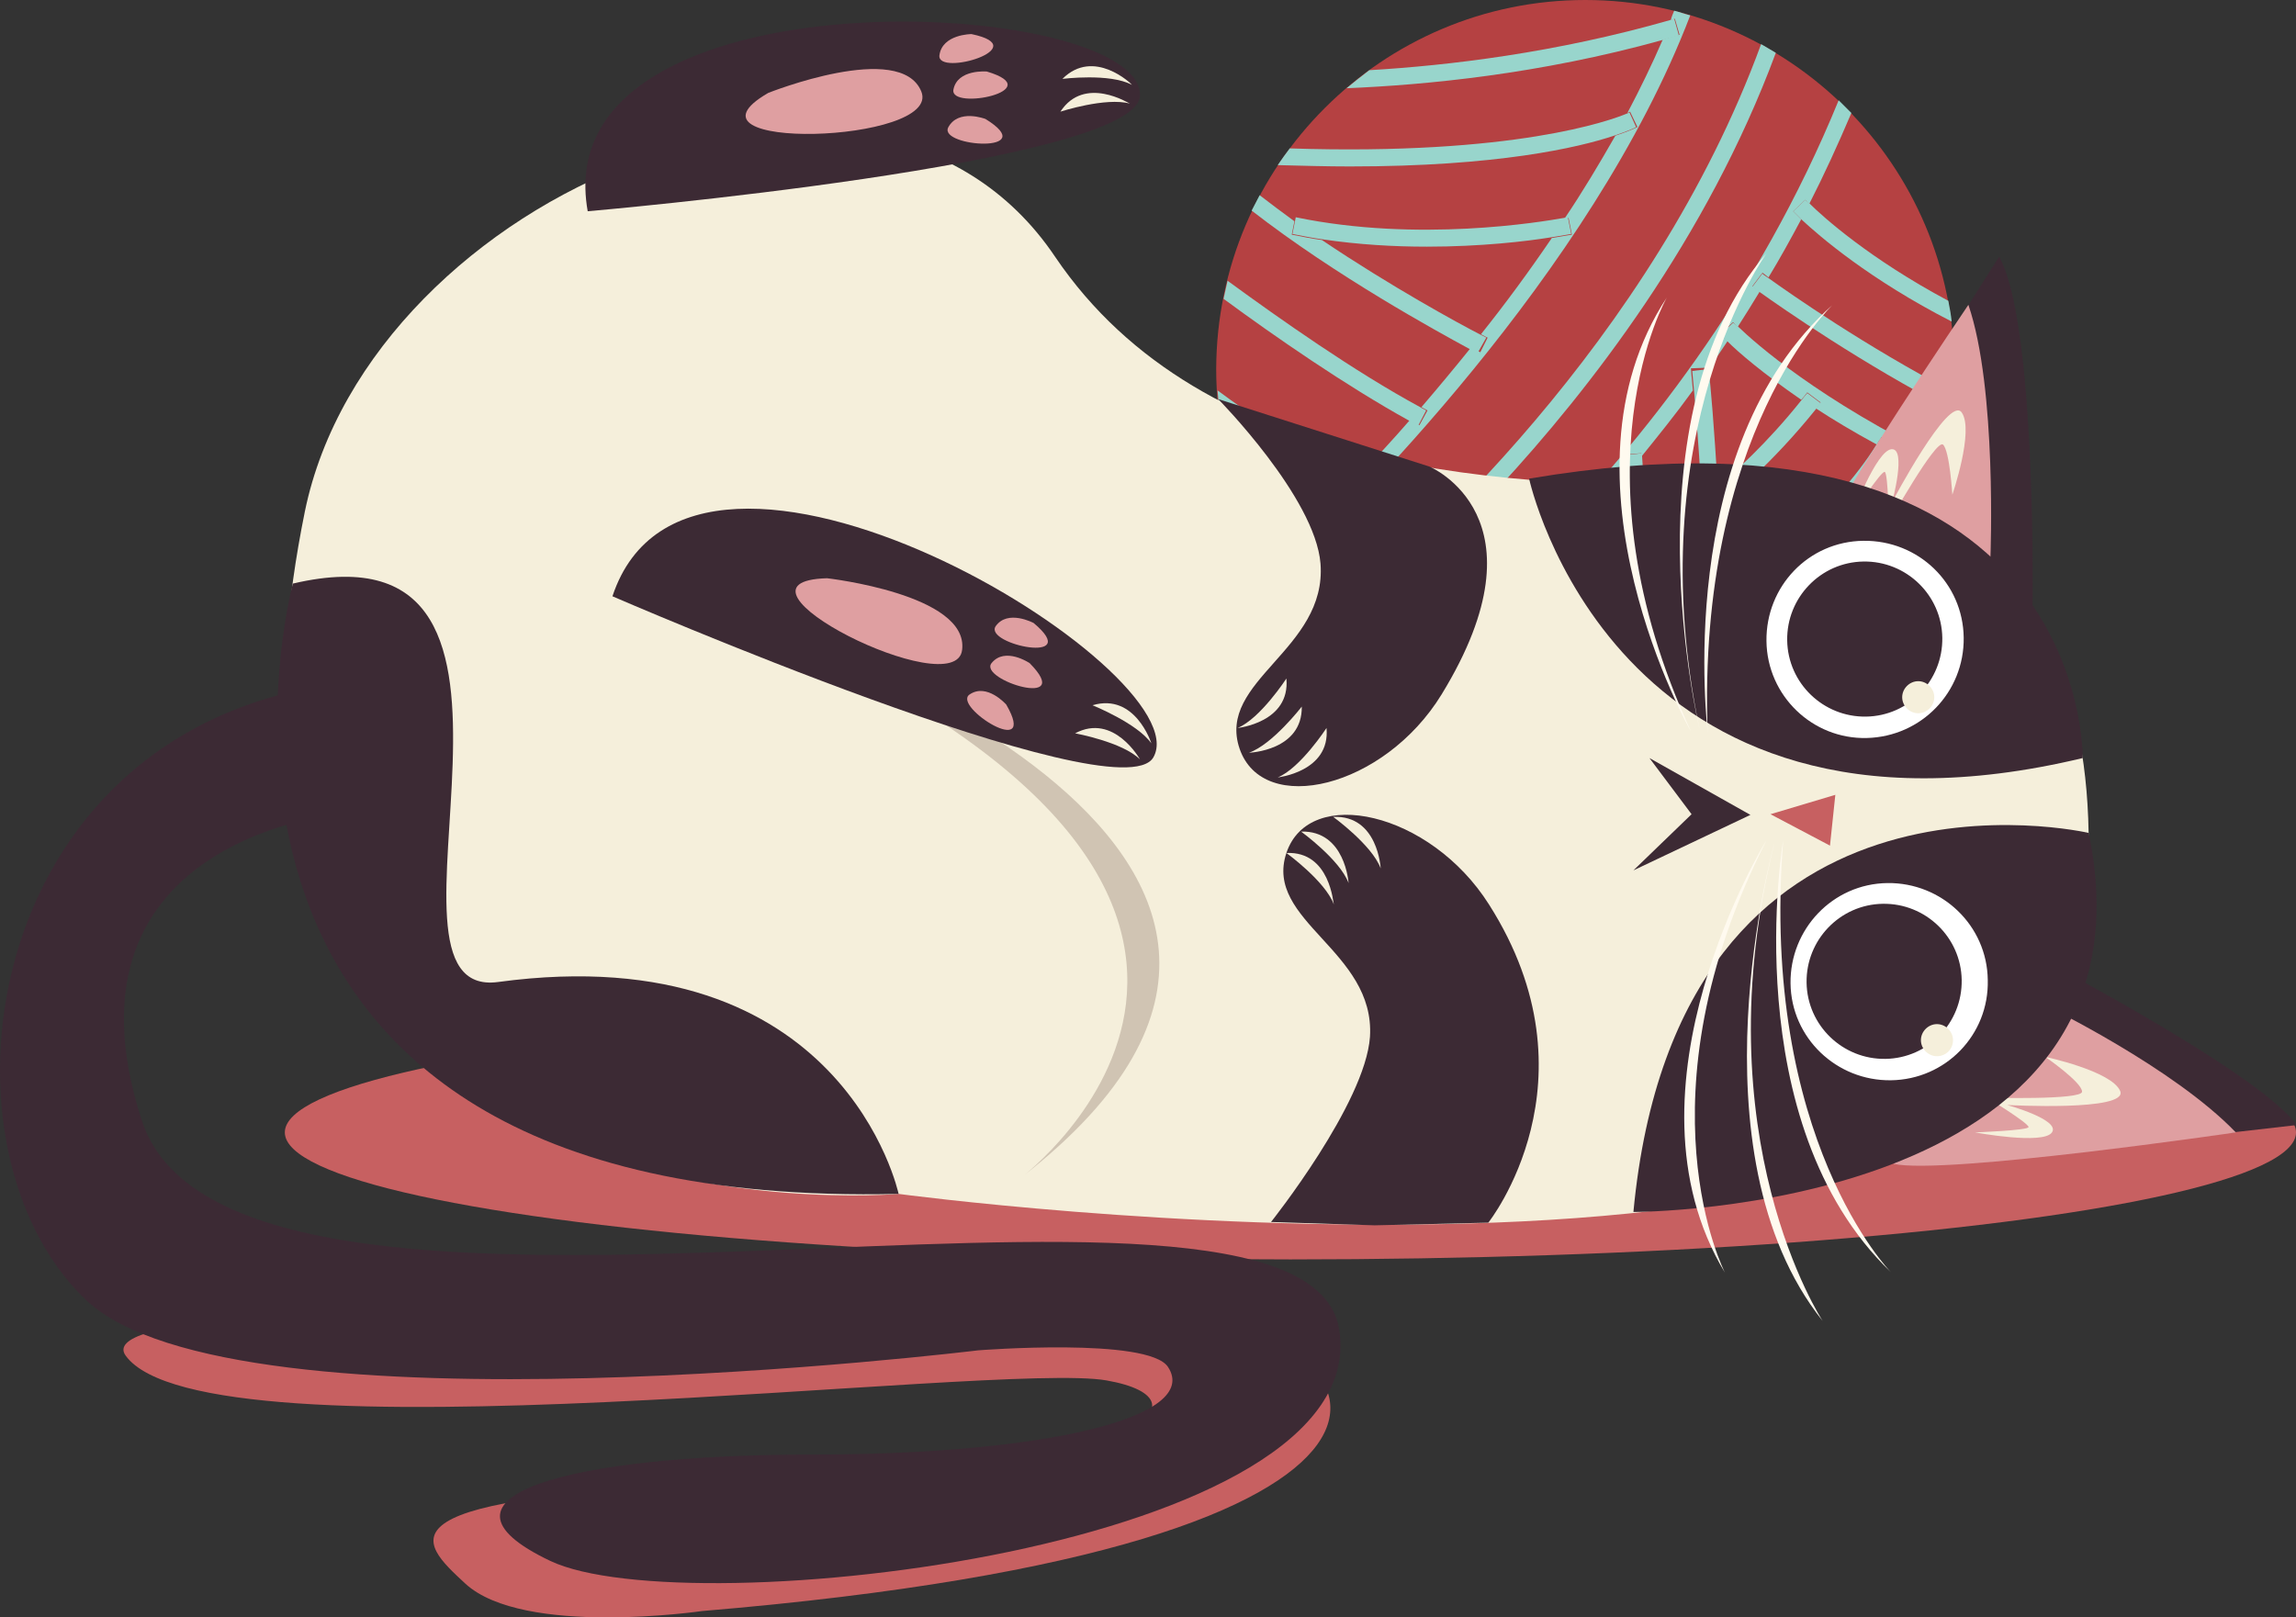 <?xml version="1.0" encoding="utf-8"?>
<!-- Generator: Adobe Illustrator 23.0.4, SVG Export Plug-In . SVG Version: 6.00 Build 0)  -->
<svg version="1.1" id="cat" xmlns="http://www.w3.org/2000/svg" xmlns:xlink="http://www.w3.org/1999/xlink" x="0px" y="0px"
	 viewBox="0 0 343.4 241.9" style="enable-background:new 0 0 343.4 241.9;" xml:space="preserve">
<rect x="0" y="0" width="343.4" height="241.9" fill="#333333" stroke="none"/>
<style type="text/css">
	.st0{fill:#B54142;}
	.st1{fill:#98D5CC;}
	.st2{fill:#C76061;}
	.st3{fill:#3C2A34;}
	.st4{fill:#DF9FA1;}
	.st5{fill:#F5EFDB;}
	.st6{fill:#FFFFFF;}
	.st7{fill:#D0C4B3;}
	.st8{fill:#FFFAEF;}
</style>
<g>
	<path class="st0" d="M292.3,55.2c0,30.5-24.7,55.2-55.2,55.2c-30.5,0-55.2-24.7-55.2-55.2C182,24.7,206.7,0,237.1,0
		S292.3,24.7,292.3,55.2z"/>
	<g>
		<path class="st1" d="M190.1,84.1c0.4,0.7,0.9,1.4,1.4,2.2c10-9.4,46.5-45.3,61.3-84c-0.8-0.2-1.6-0.5-2.4-0.7
			c-0.2,0.5-0.4,0.9-0.5,1.4c0.2-0.1,0.4-0.1,0.6-0.2l0.7,2.4c-0.9,0.2-1.7,0.5-2.5,0.7c-1.6,3.7-3.4,7.4-5.3,11
			c0.2-0.1,0.4-0.2,0.4-0.2l1.1,2.3c-0.2,0.1-1.2,0.6-3.3,1.3c-2.4,4.2-4.9,8.4-7.6,12.4c0.3-0.1,0.5-0.1,0.6-0.1l0.5,2.5
			c-0.1,0-1.1,0.2-3,0.5c-3.4,5-7,9.9-10.6,14.4c0.6,0.3,0.9,0.5,1,0.5l-1.1,2.2c-0.1-0.1-0.6-0.3-1.4-0.7c-2.5,3.1-5,6.1-7.4,8.9
			c0.3,0.2,0.6,0.3,0.9,0.5l-1.2,2.2c-0.5-0.2-1-0.5-1.4-0.8c-2.6,3-5.2,5.8-7.6,8.3c0.5,0.2,0.8,0.3,0.8,0.3l-0.9,2.4
			c-0.1,0-0.7-0.3-1.8-0.7C196.5,78,192.6,81.8,190.1,84.1z"/>
		<path class="st1" d="M224.2,72.9c13.5-14.6,31.1-37.2,41.4-65c-0.7-0.4-1.5-0.9-2.2-1.3c-16.3,44.5-52.1,76.6-65.4,87.4
			c0.6,0.6,1.2,1.2,1.9,1.8C205.3,91.3,214.4,83.5,224.2,72.9z"/>
		<path class="st1" d="M255.4,55c0,0,0,0.2,0,0.4c1-1.4,2-2.9,3-4.4c-0.7-0.6-1-1-1.1-1.1l1.9-1.7c0,0,0.2,0.2,0.7,0.7
			c1.1-1.7,2.2-3.5,3.3-5.3c-0.7-0.5-1.1-0.8-1.1-0.8l1.5-2c0,0,0.3,0.2,0.9,0.7c1.7-2.8,3.3-5.7,4.9-8.7c-0.7-0.7-1.1-1.1-1.2-1.2
			l1.8-1.7c0,0,0.2,0.2,0.6,0.6c2.2-4.3,4.3-8.9,6.3-13.6c-0.6-0.6-1.3-1.3-1.9-1.9c-12.1,29.6-30.1,51.7-43.7,65.5
			c-9.8,9.9-18.6,17-24.1,21c0.8,0.5,1.5,1,2.3,1.4c5.1-3.8,12.6-9.8,20.9-18c0-1,0-2,0-3.1h2.5c0,0.2,0,0.3,0,0.5
			c0,0,0.1-0.1,0.1-0.1c3.2-3.2,6.6-6.9,10.2-11.1c-0.1-1-0.1-2.1-0.2-3.1l2.5-0.2c0,0.2,0,0.3,0,0.5c2.5-3.1,5.1-6.3,7.7-9.9
			c-0.2-2-0.3-3.2-0.3-3.3L255.4,55z"/>
		<path class="st1" d="M222.3,50.5c0,0-0.4-0.2-1-0.5c-3.1-1.6-13.2-7.1-23.6-14.1c-1.5-0.2-3-0.5-4.5-0.8l0.4-2
			c-1.8-1.3-3.5-2.6-5.2-3.9c-0.4,0.8-0.8,1.5-1.2,2.3c12.6,9.8,27.8,18.1,32.4,20.6c0.8,0.4,1.3,0.7,1.4,0.7L222.3,50.5z"/>
		<path class="st1" d="M213.3,61.4c-0.3-0.2-0.6-0.3-0.9-0.5c-9.8-5.3-21-13.2-28.8-18.9c-0.2,0.9-0.4,1.8-0.6,2.7
			c7.6,5.6,18.3,13,27.7,18.2c0.5,0.3,1,0.5,1.4,0.8L213.3,61.4z"/>
		<path class="st1" d="M203.9,71.4c0,0-0.3-0.1-0.8-0.3c-2.4-1-10.1-4.6-21-12.7c0.1,1.1,0.2,2.3,0.3,3.4
			c9.1,6.6,15.8,9.9,18.9,11.2c1.1,0.5,1.7,0.7,1.8,0.7L203.9,71.4z"/>
		<path class="st1" d="M250.4,2.8c-0.2,0.1-0.4,0.1-0.6,0.2c-17.1,4.9-33.1,6.8-45,7.5c-1.2,0.9-2.3,1.8-3.4,2.7
			c11.9-0.5,28.8-2.1,47.2-7.2c0.8-0.2,1.7-0.5,2.5-0.7L250.4,2.8z"/>
		<path class="st1" d="M243.7,16.8c0,0-0.1,0.1-0.4,0.2c-2.4,1-16.8,6.3-50.4,5.2c-0.6,0.8-1.2,1.6-1.8,2.5
			c3.8,0.1,7.4,0.2,10.8,0.2c22,0,34.1-2.8,39.5-4.6c2.1-0.7,3.2-1.2,3.3-1.3L243.7,16.8z"/>
		<path class="st1" d="M197.8,35.8c5.4,0.8,10.7,1.1,15.6,1.1c8.1,0,14.9-0.8,18.6-1.4c1.9-0.3,3-0.5,3-0.5l-0.5-2.5
			c0,0-0.2,0-0.6,0.1c-3.4,0.6-21.8,3.7-40.1-0.1l-0.1,0.5l-0.4,2C194.8,35.3,196.3,35.6,197.8,35.8z"/>
		<path class="st1" d="M254.8,92.8c0,4.9-0.1,9.9-0.4,14.8c0.9-0.3,1.7-0.6,2.6-0.9c0.2-4.5,0.3-9,0.4-13.5c-0.8,0.6-1.4,1-1.5,1.1
			L254.8,92.8z"/>
		<path class="st1" d="M257,76c-0.3,0.2-0.5,0.4-0.5,0.4l-1.5-2c0,0,0.7-0.5,1.9-1.5c-0.5-9-1.1-15.6-1.3-17.3c0-0.3,0-0.4,0-0.4
			l-2.5,0.3c0,0.1,0.1,1.2,0.3,3.3c0.5,5.9,1.6,19,1.6,33.3c0.5-0.3,1.4-1,2.5-1.9C257.3,85.1,257.1,80.3,257,76z"/>
		<path class="st1" d="M243,68.1c0.1,1.1,0.1,2.1,0.2,3.1c1.1,17.4,0.8,30.8,0.4,38.7c0.9-0.1,1.7-0.2,2.6-0.4
			c0.4-8.5,0.7-22.7-0.6-41.2c0-0.2,0-0.3,0-0.5L243,68.1z"/>
		<path class="st1" d="M230.4,81.9c0,1,0,2.1,0,3.1c-0.1,10.3-0.5,19.2-0.9,24.9c0.8,0.1,1.7,0.2,2.5,0.3c0.4-6.1,0.9-16.2,0.9-27.7
			c0-0.2,0-0.3,0-0.5L230.4,81.9z"/>
		<path class="st1" d="M270,29.9l-1.8,1.7c0.1,0.1,0.5,0.5,1.2,1.2c2.8,2.6,10.2,9,22.5,15.3c-0.1-1-0.3-2.1-0.5-3.1
			c-11.8-6.3-18.8-12.6-20.8-14.6C270.2,30.1,270,29.9,270,29.9z"/>
		<path class="st1" d="M262.1,42.9c0,0,0.4,0.3,1.1,0.8c3.5,2.5,15.3,10.7,28.8,17.7c0.1-0.9,0.2-1.8,0.2-2.7
			c-13.2-6.9-24.5-14.8-27.7-17.1c-0.6-0.4-0.9-0.6-0.9-0.7L262.1,42.9z"/>
		<path class="st1" d="M259.2,48.3l-1.9,1.7c0.1,0.1,0.5,0.5,1.1,1.1c1.6,1.6,5.2,4.7,11,8.7c0.3-0.3,0.6-0.7,0.9-1.1l2,1.5
			c-0.2,0.3-0.5,0.6-0.7,0.9c2.6,1.7,5.6,3.5,9.1,5.4c0.2-0.4,0.5-0.8,0.7-1.1l2.2,1.3c-0.2,0.4-0.4,0.7-0.6,1.1
			c2.2,1.2,4.5,2.4,7,3.6c0.2-0.8,0.5-1.7,0.7-2.5c-18.7-9.1-28.2-17.6-30.7-20C259.5,48.5,259.3,48.3,259.2,48.3z"/>
		<path class="st1" d="M271.6,61.2c0.2-0.3,0.5-0.6,0.7-0.9l-2-1.5c-0.3,0.4-0.6,0.7-0.9,1.1c-5.1,6.4-10.1,10.9-12.7,13
			c-1.2,1-1.9,1.5-1.9,1.5l1.5,2c0,0,0.2-0.2,0.5-0.4C258.8,74.5,265,69.4,271.6,61.2z"/>
		<path class="st1" d="M282.9,67.9c0.2-0.4,0.4-0.7,0.6-1.1l-2.2-1.3c-0.2,0.4-0.4,0.7-0.7,1.1c-6,9.6-17.8,19.2-23.3,23.4
			c-1.2,0.9-2,1.5-2.5,1.9c-0.2,0.2-0.4,0.3-0.4,0.3l0.4,0.6l1,1.5c0.1-0.1,0.7-0.5,1.5-1.1C262,89.8,276,79,282.9,67.9z"/>
	</g>
</g>
<g>
	<path class="st2" d="M105,241c0,0-26.7,3.9-35.4-4.1c-6.9-6.4-14.8-13.3,42.9-14.9c57.7-1.5,69.5-12.6,53-15.5
		s-134.7,12.8-146.7-3.7c-8-11,129.5-6.7,158.6-5.2C206.6,199.1,224.6,231,105,241z"/>
	<ellipse class="st2" cx="193" cy="169.4" rx="150.4" ry="19"/>
	<path class="st3" d="M302.5,142c0,0,35.1,18.1,41,26.3c0,0-51.2,6-59.7,5.8C283.7,174.1,290.6,148.9,302.5,142z"/>
	<path class="st4" d="M305.9,150.4c0,0,19.2,9.3,28.5,19c0,0-43.7,6.4-51.2,4.7C283.2,174.1,304.1,155.6,305.9,150.4z"/>
	<path class="st5" d="M305.9,158.1c0,0,9.9,2.1,11.2,5.1c1.3,3.1-16.9,2.1-16.9,2.1s8,2.2,6.7,4.1c-1.3,1.9-11.5,0-11.5,0
		s8-0.3,8-0.8c0-0.6-6.2-4.4-6.2-4.4s14.3,0.4,14.2-0.9C311.4,161.9,305.9,158.1,305.9,158.1z"/>
	<path class="st3" d="M304,90.5c0,0,0.6-42.2-5-52.1c0,0-27.7,43.5-31.2,51.3C267.7,89.6,292.6,98.2,304,90.5z"/>
	<path class="st4" d="M297.7,83.3c0,0,1-25.2-3.3-37.7c0,0-20.3,29.9-22.5,36.4C271.9,82,292.9,82.2,297.7,83.3z"/>
	<path class="st5" d="M292,74c0,0,3.3-9.6,1.4-12.3C291.5,59,283,75.1,283,75.1s2.2-8.1-0.1-7.9c-2.3,0.2-5.9,9.9-5.9,9.9
		s4.4-6.8,4.9-6.5c0.5,0.3,0.6,7.6,0.6,7.6s7-12.5,8.1-11.7C291.6,67.4,292,74,292,74z"/>
	<path class="st3" d="M52.3,121.5c0,0-45,3.2-31.1,46.1s173.9-1.4,179.1,31.3c5.2,32.8-97.6,44.3-118,34.6s3.4-15.9,38.8-15.9
		s58.5-5.6,53.6-13.1c-2.9-4.5-28.4-2.5-28.4-2.5s-111.1,13.6-133.4-7.5c-24.5-23.2-15.8-87.7,40.8-92.6L52.3,121.5z"/>
	<path class="st5" d="M134.4,178.6c0,0,168.3,22.6,176.4-32.4c8.5-56.8-18.1-74-51.4-73.6s-79.3-1.2-101.6-34.2
		C130.3-2.5,55.4,28.8,45.6,76.5C22.8,188.6,134.4,178.6,134.4,178.6z"/>
	<path class="st3" d="M228.7,71.6c0,0,12.6,58.6,82.8,41.8C311.5,113.4,312.4,57.5,228.7,71.6z"/>
	<path class="st3" d="M312.4,124.6c0,0-61.4-14.3-68.1,56.7C244.3,181.3,324.1,181.4,312.4,124.6z"/>
	<path class="st6" d="M279.2,110.4c-8.1,0.2-14.9-6.3-15-14.5s6.3-14.9,14.5-15s14.9,6.3,15,14.5
		C293.8,103.5,287.4,110.2,279.2,110.4z"/>
	<path class="st3" d="M279.1,107.2c-6.4,0.1-11.7-5-11.8-11.4s5-11.7,11.4-11.8c6.4-0.1,11.7,5,11.8,11.4
		C290.6,101.8,285.5,107.1,279.1,107.2z"/>
	<path class="st6" d="M282.8,161.6c-8.1,0.1-14.9-6.3-15-14.5c-0.1-8.1,6.3-14.9,14.5-15c8.1-0.1,14.9,6.3,15,14.5
		C297.5,154.8,291,161.5,282.8,161.6z"/>
	<path class="st7" d="M152.8,176.1c0,0,55.2-41.6-40.7-83.2C112.1,92.9,216.5,126.5,152.8,176.1z"/>
	<path class="st3" d="M91.6,89.2c0,0,75.8,32.9,80.9,24.1C179.9,100.4,103.4,53.6,91.6,89.2z"/>
	<g>
		<path class="st8" d="M282.8,190.3c0,0-19.6-19.9-16.1-64.6C266.7,125.7,259.5,167.9,282.8,190.3z"/>
		<path class="st8" d="M272.6,197.6c0,0-18.2-27.6-7.2-71.5C265.4,126,252.4,172.3,272.6,197.6z"/>
		<path class="st8" d="M258,190.4c0,0-13.5-26,6.2-64.7C264.2,125.7,241.3,162.7,258,190.4z"/>
	</g>
	<g>
		<path class="st8" d="M274.1,45.6c0,0-20.3,19.1-18.7,64C255.5,109.6,249.9,67.1,274.1,45.6z"/>
		<path class="st8" d="M264.2,37.9c0,0-19.3,26.8-10,71.2C254.2,109.2,243,62.4,264.2,37.9z"/>
		<path class="st8" d="M249.3,44.5c0,0-14.6,25.4,3.6,64.9C252.9,109.5,231.5,71.6,249.3,44.5z"/>
	</g>
	<polygon class="st3" points="246.7,113.4 261.8,121.9 244.3,130.2 253,121.8 	"/>
	<polygon class="st2" points="274.5,118.9 264.8,121.8 273.7,126.5 	"/>
	<path class="st3" d="M222.6,182.9c0,0,16.9-21.2,0.1-47.6c-8.8-13.9-26.9-17.9-30.3-7.7s13.3,14.6,12.5,27.5
		c-0.7,10-14.8,27.7-14.8,27.7l15.5,0.5L222.6,182.9z"/>
	<path class="st3" d="M213.8,69.8c0,0,18.1,7.5,1.8,34.1c-8.6,14-26.7,18.3-30.2,8.1s13.1-14.8,12.1-27.7
		c-0.8-9.9-15.3-24.6-15.3-24.6L213.8,69.8z"/>
	<path class="st5" d="M289.3,104.3c0,1.3-1.1,2.4-2.4,2.4s-2.4-1.1-2.4-2.4c0-1.3,1.1-2.4,2.4-2.4
		C288.2,101.9,289.3,103,289.3,104.3z"/>
	<path class="st3" d="M282,158.4c-6.4,0.1-11.7-5-11.8-11.4c-0.1-6.4,5-11.7,11.4-11.8c6.4-0.1,11.7,5,11.8,11.4
		S288.4,158.3,282,158.4z"/>
	<path class="st5" d="M292.1,155.6c0,1.4-1.1,2.4-2.4,2.4c-1.3,0-2.4-1.1-2.4-2.4c0-1.3,1.1-2.4,2.4-2.4
		C291,153.2,292.1,154.3,292.1,155.6z"/>
	<path class="st3" d="M134.4,178.6c0,0-8.2-38.7-59.9-31.7c-21.5,2.9,13.6-70-30.7-59.6C43.8,87.2,18.5,181.3,134.4,178.6z"/>
	<path class="st4" d="M123.7,86.5c0,0,21.2,2.4,20.2,10.7C143,105.5,106.2,87,123.7,86.5z"/>
	<path class="st4" d="M154.6,93.2c0,0-3.9-2.1-5.7,0.5C147.2,96.4,162.1,99.5,154.6,93.2z"/>
	<path class="st4" d="M154,99.2c0,0-3.7-2.5-5.7,0C146.3,101.7,160.9,106.2,154,99.2z"/>
	<path class="st4" d="M150.5,105.4c0,0-2.9-3.3-5.5-1.5C142.4,105.7,155.4,113.9,150.5,105.4z"/>
	<path class="st4" d="M272.6,154"/>
	<path class="st5" d="M192.4,127.6c0,0,5.8,4.2,7.1,7.7C199.4,135.3,199,127.3,192.4,127.6z"/>
	<path class="st5" d="M194.6,124.4c0,0,5.8,4.2,7.1,7.7C201.7,132.1,201.2,124.2,194.6,124.4z"/>
	<path class="st5" d="M199.4,122.2c0,0,5.8,4.2,7.1,7.7C206.5,129.9,206.1,121.9,199.4,122.2z"/>
	<path class="st5" d="M192.4,101.5c0,0-3.9,6-7.3,7.4C185.1,108.9,193,108.1,192.4,101.5z"/>
	<path class="st5" d="M194.7,105.7c0,0-4.4,5.7-7.9,6.9C186.9,112.6,194.8,112.3,194.7,105.7z"/>
	<path class="st5" d="M163.4,105.5c0,0,6.7,2.7,8.8,5.7C172.2,111.2,169.8,103.6,163.4,105.5z"/>
	<path class="st5" d="M160.8,109.7c0,0,7.1,1.3,9.7,3.9C170.5,113.6,166.6,106.6,160.8,109.7z"/>
	<path class="st3" d="M87.9,31.6c0,0,82.3-7.1,82.6-17.3C170.9-0.6,81.3-5.3,87.9,31.6z"/>
	<path class="st4" d="M114.9,13.9c0,0,19.8-7.9,22.9-0.2C140.9,21.5,99.7,22.7,114.9,13.9z"/>
	<path class="st4" d="M145.3,5.1c0,0-4.4,0-4.8,3.2C140.2,11.5,154.9,7.1,145.3,5.1z"/>
	<path class="st4" d="M147.6,10.7c0,0-4.4-0.4-5,2.7C142,16.6,157,13.5,147.6,10.7z"/>
	<path class="st4" d="M147.4,17.8c0,0-4.1-1.6-5.6,1.3C140.5,22,155.8,23,147.4,17.8z"/>
	<path class="st5" d="M158.9,11.8c0,0,7.1-0.9,10.4,0.9C169.3,12.6,163.6,7.1,158.9,11.8z"/>
	<path class="st5" d="M158.6,16.7c0,0,6.8-2.2,10.4-1.2C168.9,15.5,162.2,11.2,158.6,16.7z"/>
	<path class="st5" d="M198.4,108.9c0,0-3.9,6-7.3,7.4C191,116.3,199,115.5,198.4,108.9z"/>
</g>
</svg>

